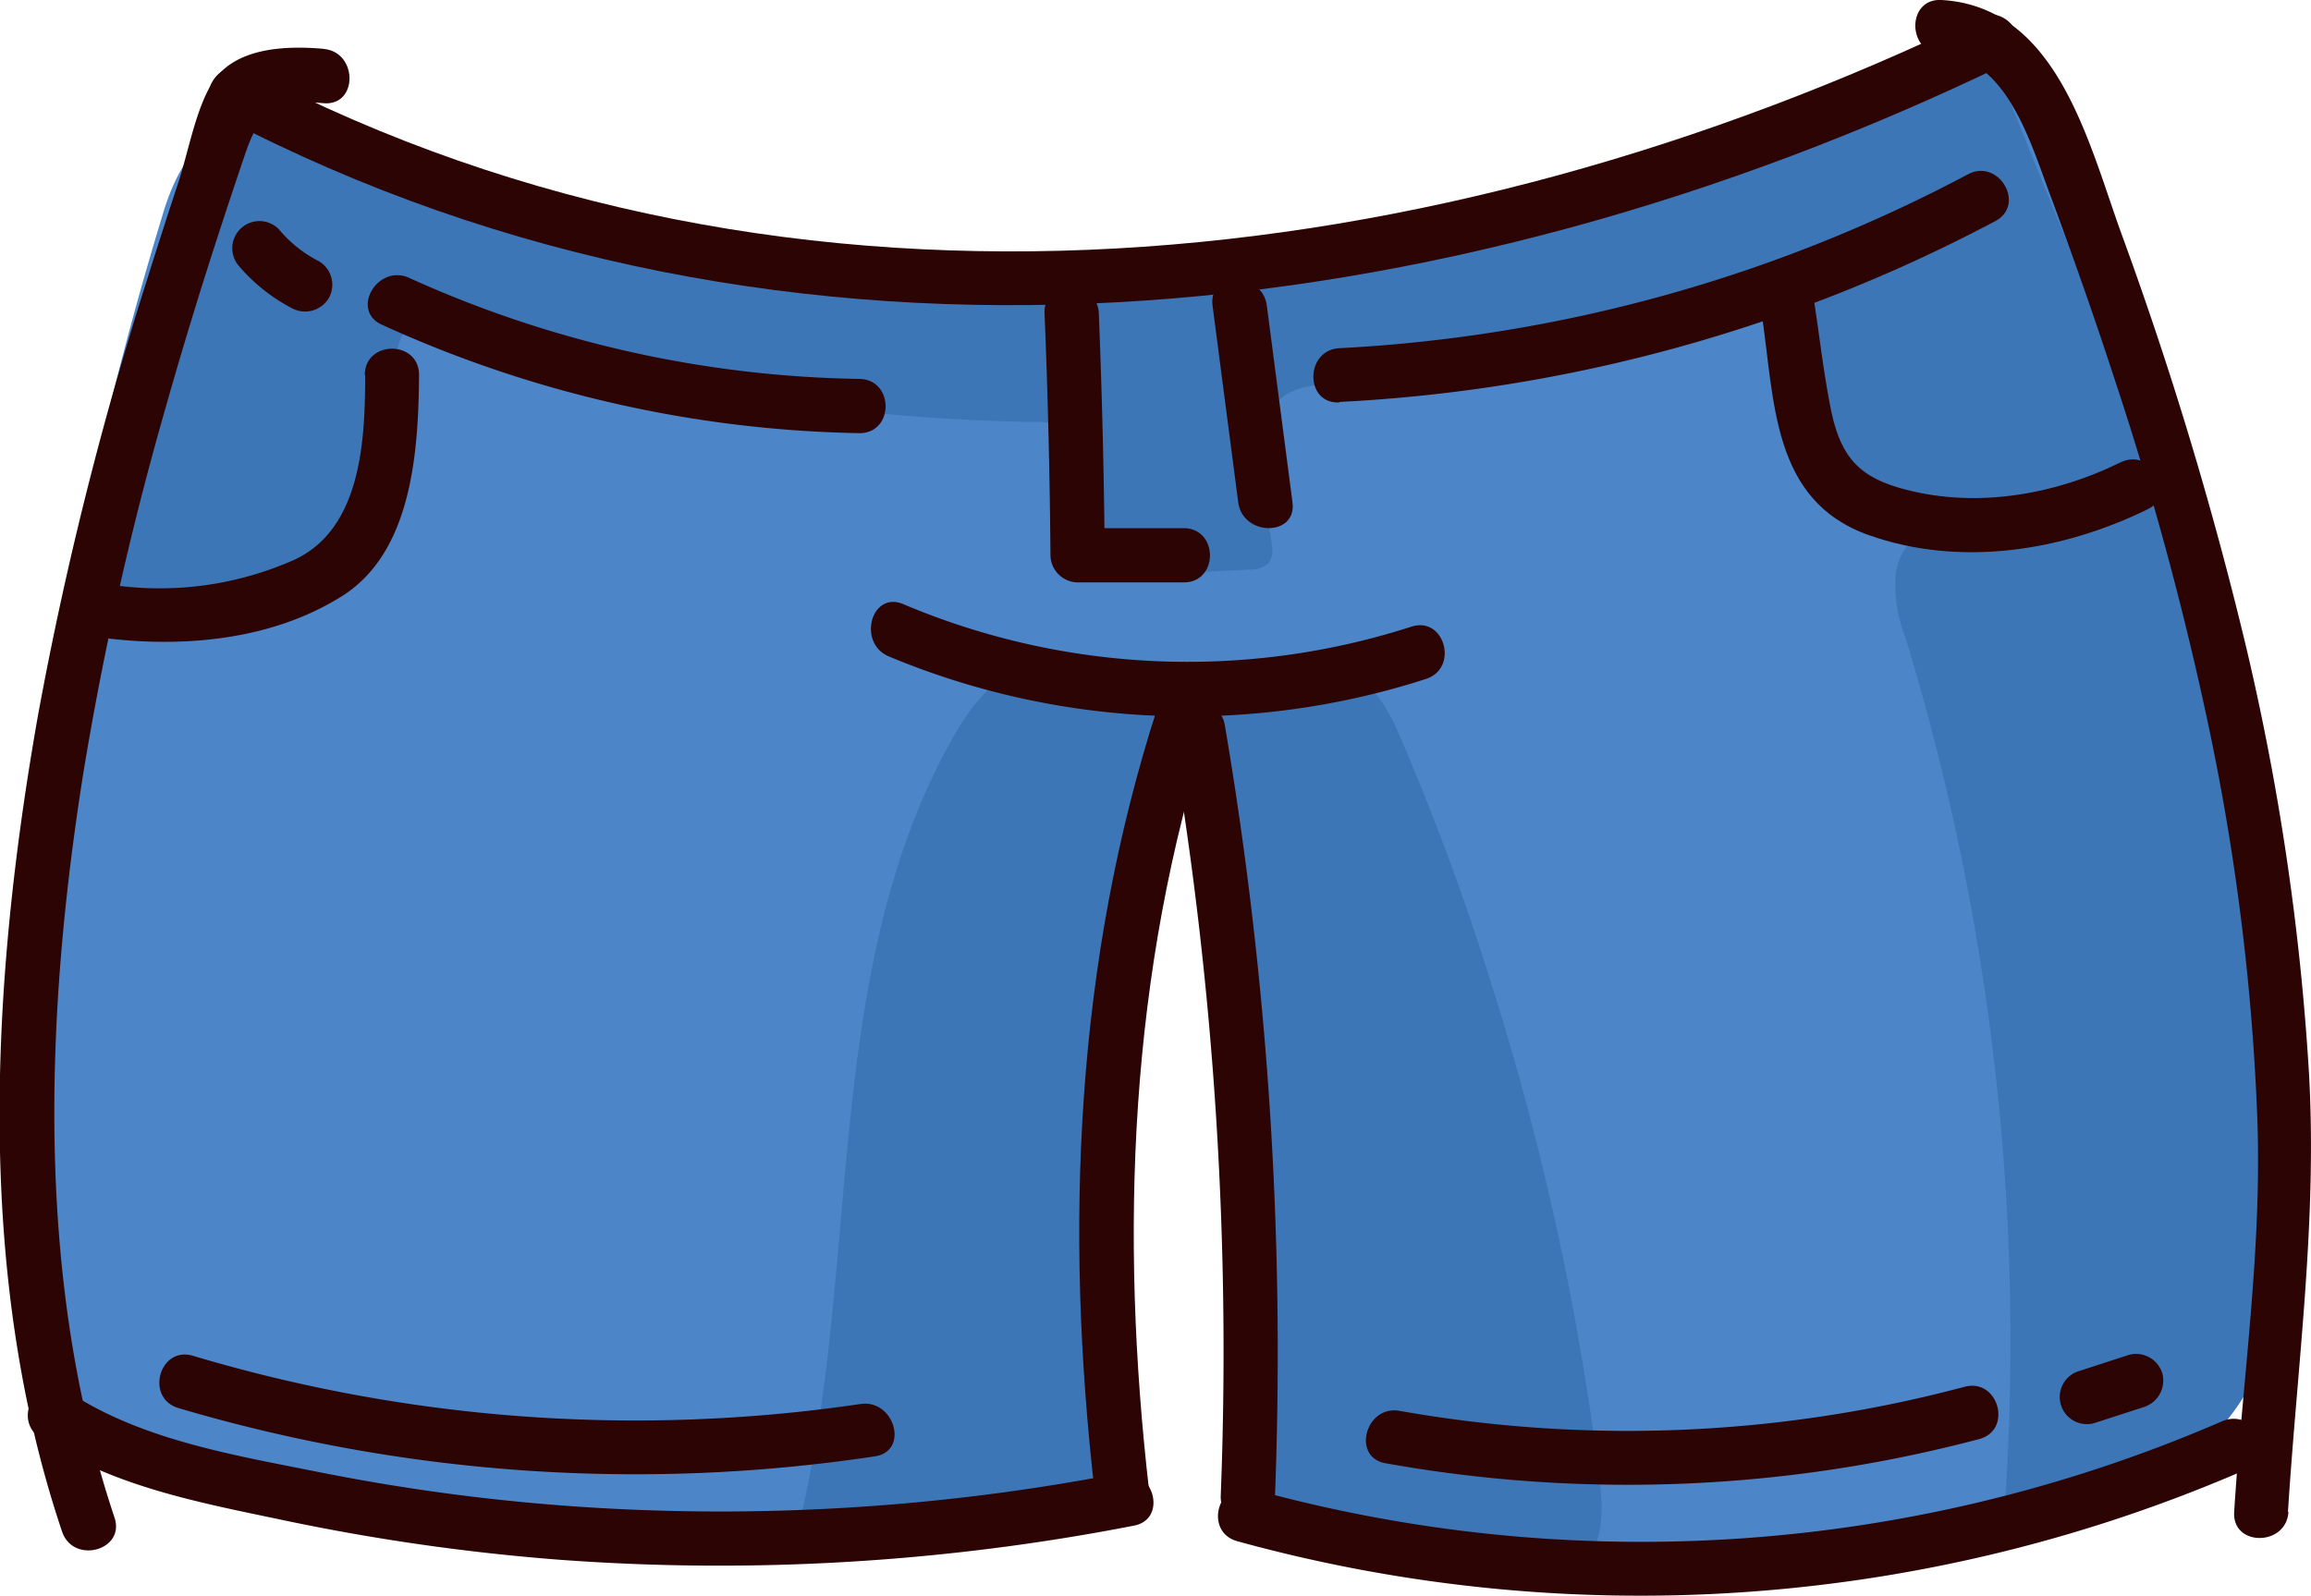 <svg xmlns="http://www.w3.org/2000/svg" viewBox="0 0 191.64 132.36"><defs><style>.cls-1{fill:#4d86c8;}.cls-2{fill:#3d76b7;}.cls-3{fill:#2c0404;}</style></defs><title>Asset 15</title><g id="Layer_2" data-name="Layer 2"><g id="Layer_1-2" data-name="Layer 1"><path class="cls-1" d="M27.61,11.54C43.47,19,61,22.23,78.23,25.35a12.46,12.46,0,0,0,4.78.24,22.15,22.15,0,0,0,4.25-1.85c3.91-1.8,8.38-1.79,12.68-1.95a137.42,137.42,0,0,0,60.4-16.65A6.64,6.64,0,0,1,164.08,4c2,.2,3.27,2.07,4.24,3.79,9.23,16.41,12.47,35.42,15,54.07,2.5,18.28,4.48,36.9,1.48,55.1a6.47,6.47,0,0,1-1,2.9,6.54,6.54,0,0,1-2.54,1.78A103.68,103.68,0,0,1,105,126.32a3.65,3.65,0,0,1-2.05-1.24,3.82,3.82,0,0,1-.37-2.3,235.61,235.61,0,0,0-4.68-60.06c-6.61,8.15-7.73,19.43-7.12,29.91s2.66,21,1.3,31.38a2.83,2.83,0,0,1-.75,1.86,2.91,2.91,0,0,1-1.77.47c-26.67,1.12-54,2.16-79.38-6.28-2.38-.79-4.91-1.81-6.2-4a11,11,0,0,1-1.17-4.59C-.35,79.41,4.2,48.32,13.54,17.63,15.78,10.28,20.31,8.09,27.61,11.54Z"/><path class="cls-2" d="M7.32,50.09a27.3,27.3,0,0,0,11.85,1.24c4-.34,8-2,10.33-5.25,3.41-4.76,2.25-11.29,3.45-17a3.61,3.61,0,0,1,.66-1.63c1-1.24,3-.83,4.51-.34A163.71,163.71,0,0,0,85.46,35a5.82,5.82,0,0,1,3.26.71c1.81,1.26,1.55,4,1.22,6.13s-.13,5,1.94,5.77a5.11,5.11,0,0,0,2,.16l9.73-.53a2.13,2.13,0,0,0,1.61-.55,2,2,0,0,0,.25-1.5c-.27-2.17-1-4.27-1.2-6.45s.4-4.63,2.2-5.88c1.56-1.08,3.62-1,5.52-.95a72.44,72.44,0,0,0,30.16-5.81c1.29-.55,3-1.06,3.9,0a3.27,3.27,0,0,1,.63,1.64c.72,3.88,1.66,7.82,3.86,11.08s5.93,5.77,9.86,5.5c-1.83-.06-2.89,1.39-3.19,3.19a11.9,11.9,0,0,0,.8,5.38,199.9,199.9,0,0,1,8.14,73.41c4.12-2.65,9.45-2.4,13.81-4.61,7-3.56,9.86-12.9,9.53-19-.45-8.11-2.2-13.74-2.09-21.86C187.78,56.17,176,31.85,166.92,9A6.58,6.58,0,0,0,165,6c-2.05-1.52-4.91-.24-7.17.95-11,5.76-23.27,8.54-35.38,11.27-9.18,2.06-18.39,4.13-27.77,4.85C69.82,25,45.27,17.33,21.76,8.94a3.54,3.54,0,0,0-2.38-.26,3.51,3.51,0,0,0-1.69,2c-3.8,8.06-5.29,17-8.39,25.38C7.41,41.13,4.33,49,7.32,50.09Z"/><path class="cls-2" d="M132.64,122.68c.31,2.52.4,5.5-1.54,7.13s-4.77,1-7.17.38l-15-4a10.45,10.45,0,0,1-3.52-1.43c-2.82-2-2.93-6.12-2.81-9.6A415.93,415.93,0,0,0,101.76,70c-.14-1.93-.84-4.41-2.77-4.47-1.54,0-2.53,1.58-3.1,3-6.76,16.86-2.32,35.85-3,54a2.66,2.66,0,0,1-.76,2.15,2.72,2.72,0,0,1-1.39.36l-24.56,1.75c5.34-21.74,1.83-46,12.78-65.5,1.58-2.82,3.78-5.72,7-6.26,2.33-.4,4.65.55,7,.88,3.66.51,7.34-.53,11-1,6.31-.89,9.57.26,12,5.87a205.46,205.46,0,0,1,7.48,20.1A228.13,228.13,0,0,1,132.64,122.68Z"/><path class="cls-3" d="M18.4,9.71C65.18,34.22,120.08,27.64,166.28,5.32c2.61-1.26.33-5.14-2.27-3.88C119.33,23,65.94,29.54,20.68,5.82c-2.57-1.34-4.84,2.54-2.28,3.89Z"/><path class="cls-3" d="M26.83,4.05c-3.09-.27-7.31-.14-9.18,2.75-1.41,2.17-2.06,5.93-2.87,8.37q-1.35,4.08-2.63,8.17a293,293,0,0,0-9,36c-3.9,22.08-5.25,46.19,2,67.71.93,2.73,5.28,1.56,4.34-1.19C2.94,106.29,3.7,84.42,6.89,64.25A264.32,264.32,0,0,1,13.51,34.6Q15.58,27.25,17.93,20q1.17-3.61,2.4-7.23c1.22-3.61,2.57-4.56,6.5-4.21,2.88.25,2.86-4.26,0-4.5Z"/><path class="cls-3" d="M189.73,125.41c.77-12.23,2.44-24.14,1.74-36.44a207.28,207.28,0,0,0-5.23-35.39,309.47,309.47,0,0,0-10.38-34.36C173.13,11.63,170.53.55,161,0c-2.9-.16-2.89,4.34,0,4.5,5.34.31,7.34,7.18,8.94,11.48,1.86,5,3.65,10.07,5.31,15.16a267.86,267.86,0,0,1,8.11,30.1,192.55,192.55,0,0,1,3.83,31.56c.39,11-1.24,21.69-1.92,32.61-.19,2.89,4.32,2.88,4.5,0Z"/><path class="cls-3" d="M97.23,61.35a306.24,306.24,0,0,1,4,62.71c-.11,2.89,4.39,2.89,4.5,0a310.94,310.94,0,0,0-4.16-63.91c-.48-2.84-4.81-1.64-4.33,1.2Z"/><path class="cls-3" d="M95.3,123.73c-2.48-21.45-1.65-43.11,5-63.76.89-2.77-3.45-3.95-4.34-1.2-6.78,21-7.7,43.14-5.18,65,.32,2.84,4.83,2.87,4.5,0Z"/><path class="cls-3" d="M73.71,54.45a64.29,64.29,0,0,0,44.53,1.87c2.75-.88,1.57-5.23-1.2-4.34A60.45,60.45,0,0,1,74.9,50.11c-2.66-1.12-3.83,3.23-1.19,4.34Z"/><path class="cls-3" d="M3.33,119.28c5.9,4,13.24,5.36,20.09,6.8a176.74,176.74,0,0,0,23,3.3,179.74,179.74,0,0,0,47.61-2.83c2.84-.54,1.64-4.88-1.2-4.34A174.46,174.46,0,0,1,48.33,125a167.86,167.86,0,0,1-21.87-2.89c-7-1.4-14.85-2.68-20.86-6.72-2.41-1.62-4.67,2.28-2.27,3.88Z"/><path class="cls-3" d="M102.6,127.84a125.82,125.82,0,0,0,83.94-6.07c2.65-1.15.36-5-2.27-3.88a121,121,0,0,1-80.48,5.61c-2.79-.78-4,3.56-1.19,4.34Z"/><path class="cls-3" d="M111.08,33.34a130,130,0,0,0,54.38-15c2.56-1.35.29-5.24-2.27-3.88a124.73,124.73,0,0,1-52.11,14.42c-2.88.15-2.9,4.65,0,4.5Z"/><path class="cls-3" d="M146.07,25.9c1.11,7.31.8,15.61,8.88,18.48,7.6,2.7,16.08,1.33,23.15-2.14,2.6-1.27.32-5.16-2.27-3.88-5.62,2.76-12.3,3.88-18.42,2.08-3.63-1.07-4.91-3-5.63-6.71-.59-3-.92-6-1.38-9-.43-2.85-4.77-1.64-4.33,1.2Z"/><path class="cls-3" d="M19.92,22.19a14.77,14.77,0,0,0,4.26,3.36,2.3,2.3,0,0,0,3.08-.81,2.27,2.27,0,0,0-.81-3.07A10.49,10.49,0,0,1,23.11,19a2.25,2.25,0,0,0-3.19,3.18Z"/><path class="cls-3" d="M31.66,26.93a99.45,99.45,0,0,0,39.61,9c2.89,0,2.89-4.45,0-4.5a93.8,93.8,0,0,1-37.34-8.38c-2.61-1.19-4.9,2.68-2.27,3.88Z"/><path class="cls-3" d="M30.28,31.1c0,5.41-.31,12.68-5.8,15.3A27.5,27.5,0,0,1,8.22,48.34C5.39,47.88,4.17,52.21,7,52.68c7.06,1.17,15.14.69,21.37-3.24,5.84-3.67,6.33-12.12,6.38-18.34,0-2.9-4.48-2.9-4.5,0Z"/><path class="cls-3" d="M86.62,26q.41,10,.49,20.06a2.29,2.29,0,0,0,2.25,2.25l8.8,0c2.9,0,2.9-4.48,0-4.5l-8.8,0,2.25,2.25Q91.52,36,91.12,26c-.12-2.88-4.62-2.9-4.5,0Z"/><path class="cls-3" d="M100.55,25.34l2.13,16.33c.37,2.83,4.87,2.87,4.5,0l-2.13-16.33c-.37-2.83-4.87-2.87-4.5,0Z"/><path class="cls-3" d="M114.88,121.37a113.85,113.85,0,0,0,49.24-2c2.8-.74,1.61-5.08-1.2-4.34a108.49,108.49,0,0,1-46.85,2c-2.83-.51-4,3.83-1.19,4.34Z"/><path class="cls-3" d="M173.65,118.05l4.1-1.33a2.31,2.31,0,0,0,1.57-2.77,2.28,2.28,0,0,0-2.77-1.57l-4.09,1.33a2.25,2.25,0,1,0,1.19,4.34Z"/><path class="cls-3" d="M14.81,116.8a133.41,133.41,0,0,0,57.74,4c2.86-.42,1.64-4.76-1.2-4.34a128.09,128.09,0,0,1-55.35-4c-2.78-.83-4,3.51-1.19,4.34Z"/></g></g></svg>